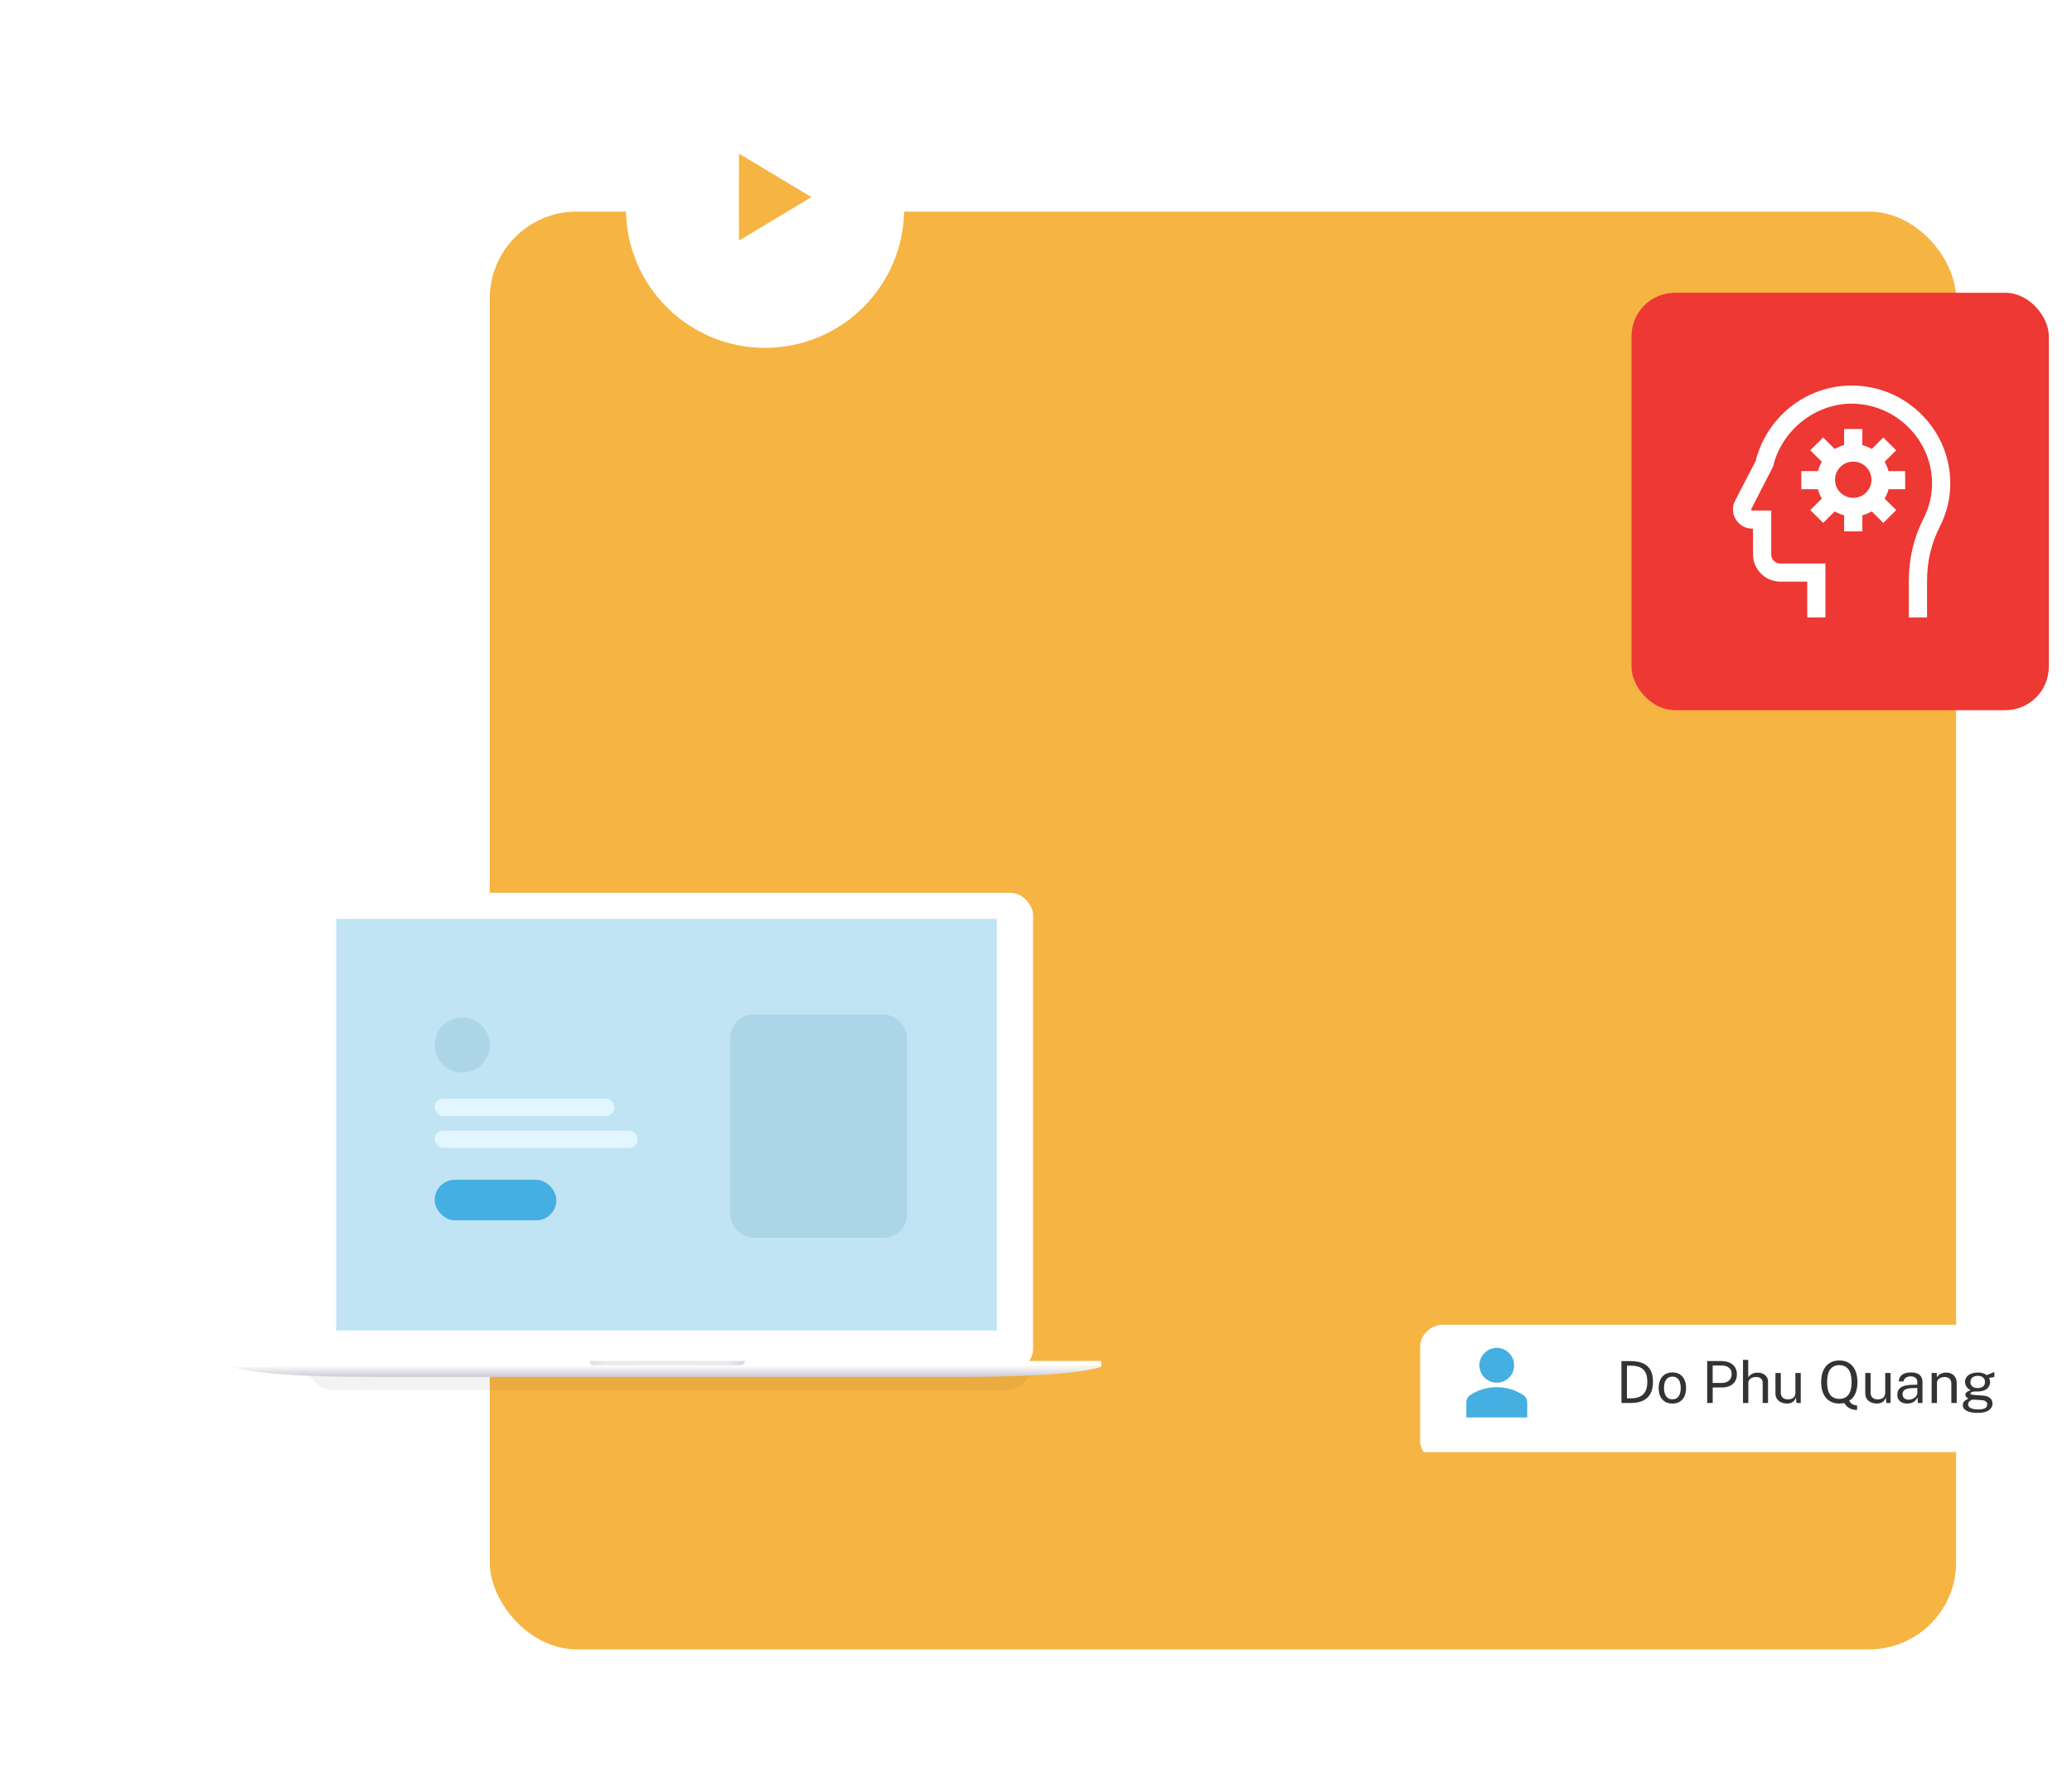 <svg width="715" height="609" viewBox="0 0 715 609" fill="none" xmlns="http://www.w3.org/2000/svg">
<mask id="mask0_0_1" style="mask-type:alpha" maskUnits="userSpaceOnUse" x="32" y="0" width="244" height="244">
<path d="M154 244C221.379 244 276 189.379 276 122C276 54.621 221.379 0 154 0C86.621 0 32 54.621 32 122C32 189.379 86.621 244 154 244Z" fill="white"/>
</mask>
<g mask="url(#mask0_0_1)">
<path fill-rule="evenodd" clip-rule="evenodd" d="M196.526 -5.557C196.526 -4.452 195.631 -3.557 194.526 -3.557C193.422 -3.557 192.526 -4.452 192.526 -5.557C192.526 -6.662 193.422 -7.557 194.526 -7.557C195.631 -7.557 196.526 -6.662 196.526 -5.557ZM194.526 12.443C195.631 12.443 196.526 11.548 196.526 10.443C196.526 9.338 195.631 8.443 194.526 8.443C193.422 8.443 192.526 9.338 192.526 10.443C192.526 11.548 193.422 12.443 194.526 12.443ZM210.526 12.443C211.631 12.443 212.526 11.548 212.526 10.443C212.526 9.338 211.631 8.443 210.526 8.443C209.422 8.443 208.526 9.338 208.526 10.443C208.526 11.548 209.422 12.443 210.526 12.443ZM228.526 10.443C228.526 11.548 227.631 12.443 226.526 12.443C225.422 12.443 224.526 11.548 224.526 10.443C224.526 9.338 225.422 8.443 226.526 8.443C227.631 8.443 228.526 9.338 228.526 10.443ZM242.526 12.443C243.631 12.443 244.526 11.548 244.526 10.443C244.526 9.338 243.631 8.443 242.526 8.443C241.422 8.443 240.526 9.338 240.526 10.443C240.526 11.548 241.422 12.443 242.526 12.443ZM260.526 10.443C260.526 11.548 259.631 12.443 258.526 12.443C257.422 12.443 256.526 11.548 256.526 10.443C256.526 9.338 257.422 8.443 258.526 8.443C259.631 8.443 260.526 9.338 260.526 10.443ZM274.526 12.443C275.631 12.443 276.526 11.548 276.526 10.443C276.526 9.338 275.631 8.443 274.526 8.443C273.422 8.443 272.526 9.338 272.526 10.443C272.526 11.548 273.422 12.443 274.526 12.443ZM210.526 -3.557C211.631 -3.557 212.526 -4.452 212.526 -5.557C212.526 -6.662 211.631 -7.557 210.526 -7.557C209.422 -7.557 208.526 -6.662 208.526 -5.557C208.526 -4.452 209.422 -3.557 210.526 -3.557ZM228.526 -5.557C228.526 -4.452 227.631 -3.557 226.526 -3.557C225.422 -3.557 224.526 -4.452 224.526 -5.557C224.526 -6.662 225.422 -7.557 226.526 -7.557C227.631 -7.557 228.526 -6.662 228.526 -5.557ZM242.526 -3.557C243.631 -3.557 244.526 -4.452 244.526 -5.557C244.526 -6.662 243.631 -7.557 242.526 -7.557C241.422 -7.557 240.526 -6.662 240.526 -5.557C240.526 -4.452 241.422 -3.557 242.526 -3.557ZM260.526 -5.557C260.526 -4.452 259.631 -3.557 258.526 -3.557C257.422 -3.557 256.526 -4.452 256.526 -5.557C256.526 -6.662 257.422 -7.557 258.526 -7.557C259.631 -7.557 260.526 -6.662 260.526 -5.557ZM274.526 -3.557C275.631 -3.557 276.526 -4.452 276.526 -5.557C276.526 -6.662 275.631 -7.557 274.526 -7.557C273.422 -7.557 272.526 -6.662 272.526 -5.557C272.526 -4.452 273.422 -3.557 274.526 -3.557ZM90.526 12.443C91.631 12.443 92.526 11.548 92.526 10.443C92.526 9.338 91.631 8.443 90.526 8.443C89.422 8.443 88.526 9.338 88.526 10.443C88.526 11.548 89.422 12.443 90.526 12.443ZM106.526 12.443C107.631 12.443 108.526 11.548 108.526 10.443C108.526 9.338 107.631 8.443 106.526 8.443C105.422 8.443 104.526 9.338 104.526 10.443C104.526 11.548 105.422 12.443 106.526 12.443ZM124.526 10.443C124.526 11.548 123.631 12.443 122.526 12.443C121.422 12.443 120.526 11.548 120.526 10.443C120.526 9.338 121.422 8.443 122.526 8.443C123.631 8.443 124.526 9.338 124.526 10.443ZM138.526 12.443C139.631 12.443 140.526 11.548 140.526 10.443C140.526 9.338 139.631 8.443 138.526 8.443C137.422 8.443 136.526 9.338 136.526 10.443C136.526 11.548 137.422 12.443 138.526 12.443ZM156.526 10.443C156.526 11.548 155.631 12.443 154.526 12.443C153.422 12.443 152.526 11.548 152.526 10.443C152.526 9.338 153.422 8.443 154.526 8.443C155.631 8.443 156.526 9.338 156.526 10.443ZM170.526 12.443C171.631 12.443 172.526 11.548 172.526 10.443C172.526 9.338 171.631 8.443 170.526 8.443C169.422 8.443 168.526 9.338 168.526 10.443C168.526 11.548 169.422 12.443 170.526 12.443ZM90.526 -3.557C91.631 -3.557 92.526 -4.452 92.526 -5.557C92.526 -6.662 91.631 -7.557 90.526 -7.557C89.422 -7.557 88.526 -6.662 88.526 -5.557C88.526 -4.452 89.422 -3.557 90.526 -3.557ZM100.526 26.443C100.526 27.548 99.631 28.443 98.526 28.443C97.422 28.443 96.526 27.548 96.526 26.443C96.526 25.338 97.422 24.443 98.526 24.443C99.631 24.443 100.526 25.338 100.526 26.443ZM98.526 44.443C99.631 44.443 100.526 43.548 100.526 42.443C100.526 41.339 99.631 40.443 98.526 40.443C97.422 40.443 96.526 41.339 96.526 42.443C96.526 43.548 97.422 44.443 98.526 44.443ZM114.526 44.443C115.631 44.443 116.526 43.548 116.526 42.443C116.526 41.339 115.631 40.443 114.526 40.443C113.422 40.443 112.526 41.339 112.526 42.443C112.526 43.548 113.422 44.443 114.526 44.443ZM132.526 42.443C132.526 43.548 131.631 44.443 130.526 44.443C129.422 44.443 128.526 43.548 128.526 42.443C128.526 41.339 129.422 40.443 130.526 40.443C131.631 40.443 132.526 41.339 132.526 42.443ZM146.526 44.443C147.631 44.443 148.526 43.548 148.526 42.443C148.526 41.339 147.631 40.443 146.526 40.443C145.422 40.443 144.526 41.339 144.526 42.443C144.526 43.548 145.422 44.443 146.526 44.443ZM164.526 42.443C164.526 43.548 163.631 44.443 162.526 44.443C161.422 44.443 160.526 43.548 160.526 42.443C160.526 41.339 161.422 40.443 162.526 40.443C163.631 40.443 164.526 41.339 164.526 42.443ZM178.526 44.443C179.631 44.443 180.526 43.548 180.526 42.443C180.526 41.339 179.631 40.443 178.526 40.443C177.422 40.443 176.526 41.339 176.526 42.443C176.526 43.548 177.422 44.443 178.526 44.443ZM114.526 28.443C115.631 28.443 116.526 27.548 116.526 26.443C116.526 25.338 115.631 24.443 114.526 24.443C113.422 24.443 112.526 25.338 112.526 26.443C112.526 27.548 113.422 28.443 114.526 28.443ZM132.526 26.443C132.526 27.548 131.631 28.443 130.526 28.443C129.422 28.443 128.526 27.548 128.526 26.443C128.526 25.338 129.422 24.443 130.526 24.443C131.631 24.443 132.526 25.338 132.526 26.443ZM146.526 28.443C147.631 28.443 148.526 27.548 148.526 26.443C148.526 25.338 147.631 24.443 146.526 24.443C145.422 24.443 144.526 25.338 144.526 26.443C144.526 27.548 145.422 28.443 146.526 28.443ZM164.526 26.443C164.526 27.548 163.631 28.443 162.526 28.443C161.422 28.443 160.526 27.548 160.526 26.443C160.526 25.338 161.422 24.443 162.526 24.443C163.631 24.443 164.526 25.338 164.526 26.443ZM178.526 28.443C179.631 28.443 180.526 27.548 180.526 26.443C180.526 25.338 179.631 24.443 178.526 24.443C177.422 24.443 176.526 25.338 176.526 26.443C176.526 27.548 177.422 28.443 178.526 28.443ZM106.526 -3.557C107.631 -3.557 108.526 -4.452 108.526 -5.557C108.526 -6.662 107.631 -7.557 106.526 -7.557C105.422 -7.557 104.526 -6.662 104.526 -5.557C104.526 -4.452 105.422 -3.557 106.526 -3.557ZM196.526 26.443C196.526 27.548 195.631 28.443 194.526 28.443C193.422 28.443 192.526 27.548 192.526 26.443C192.526 25.338 193.422 24.443 194.526 24.443C195.631 24.443 196.526 25.338 196.526 26.443ZM194.526 44.443C195.631 44.443 196.526 43.548 196.526 42.443C196.526 41.339 195.631 40.443 194.526 40.443C193.422 40.443 192.526 41.339 192.526 42.443C192.526 43.548 193.422 44.443 194.526 44.443ZM210.526 44.443C211.631 44.443 212.526 43.548 212.526 42.443C212.526 41.339 211.631 40.443 210.526 40.443C209.422 40.443 208.526 41.339 208.526 42.443C208.526 43.548 209.422 44.443 210.526 44.443ZM228.526 42.443C228.526 43.548 227.631 44.443 226.526 44.443C225.422 44.443 224.526 43.548 224.526 42.443C224.526 41.339 225.422 40.443 226.526 40.443C227.631 40.443 228.526 41.339 228.526 42.443ZM242.526 44.443C243.631 44.443 244.526 43.548 244.526 42.443C244.526 41.339 243.631 40.443 242.526 40.443C241.422 40.443 240.526 41.339 240.526 42.443C240.526 43.548 241.422 44.443 242.526 44.443ZM260.526 42.443C260.526 43.548 259.631 44.443 258.526 44.443C257.422 44.443 256.526 43.548 256.526 42.443C256.526 41.339 257.422 40.443 258.526 40.443C259.631 40.443 260.526 41.339 260.526 42.443ZM274.526 44.443C275.631 44.443 276.526 43.548 276.526 42.443C276.526 41.339 275.631 40.443 274.526 40.443C273.422 40.443 272.526 41.339 272.526 42.443C272.526 43.548 273.422 44.443 274.526 44.443ZM210.526 28.443C211.631 28.443 212.526 27.548 212.526 26.443C212.526 25.338 211.631 24.443 210.526 24.443C209.422 24.443 208.526 25.338 208.526 26.443C208.526 27.548 209.422 28.443 210.526 28.443ZM228.526 26.443C228.526 27.548 227.631 28.443 226.526 28.443C225.422 28.443 224.526 27.548 224.526 26.443C224.526 25.338 225.422 24.443 226.526 24.443C227.631 24.443 228.526 25.338 228.526 26.443ZM242.526 28.443C243.631 28.443 244.526 27.548 244.526 26.443C244.526 25.338 243.631 24.443 242.526 24.443C241.422 24.443 240.526 25.338 240.526 26.443C240.526 27.548 241.422 28.443 242.526 28.443ZM260.526 26.443C260.526 27.548 259.631 28.443 258.526 28.443C257.422 28.443 256.526 27.548 256.526 26.443C256.526 25.338 257.422 24.443 258.526 24.443C259.631 24.443 260.526 25.338 260.526 26.443ZM274.526 28.443C275.631 28.443 276.526 27.548 276.526 26.443C276.526 25.338 275.631 24.443 274.526 24.443C273.422 24.443 272.526 25.338 272.526 26.443C272.526 27.548 273.422 28.443 274.526 28.443ZM122.526 -3.557C123.631 -3.557 124.526 -4.452 124.526 -5.557C124.526 -6.662 123.631 -7.557 122.526 -7.557C121.422 -7.557 120.526 -6.662 120.526 -5.557C120.526 -4.452 121.422 -3.557 122.526 -3.557ZM140.526 -5.557C140.526 -4.452 139.631 -3.557 138.526 -3.557C137.422 -3.557 136.526 -4.452 136.526 -5.557C136.526 -6.662 137.422 -7.557 138.526 -7.557C139.631 -7.557 140.526 -6.662 140.526 -5.557ZM154.526 -3.557C155.631 -3.557 156.526 -4.452 156.526 -5.557C156.526 -6.662 155.631 -7.557 154.526 -7.557C153.422 -7.557 152.526 -6.662 152.526 -5.557C152.526 -4.452 153.422 -3.557 154.526 -3.557ZM172.526 -5.557C172.526 -4.452 171.631 -3.557 170.526 -3.557C169.422 -3.557 168.526 -4.452 168.526 -5.557C168.526 -6.662 169.422 -7.557 170.526 -7.557C171.631 -7.557 172.526 -6.662 172.526 -5.557Z" fill="white"/>
<path fill-rule="evenodd" clip-rule="evenodd" d="M196.526 58.443C196.526 59.548 195.631 60.443 194.526 60.443C193.422 60.443 192.526 59.548 192.526 58.443C192.526 57.339 193.422 56.443 194.526 56.443C195.631 56.443 196.526 57.339 196.526 58.443ZM194.526 76.443C195.631 76.443 196.526 75.548 196.526 74.443C196.526 73.338 195.631 72.443 194.526 72.443C193.422 72.443 192.526 73.338 192.526 74.443C192.526 75.548 193.422 76.443 194.526 76.443ZM210.526 76.443C211.631 76.443 212.526 75.548 212.526 74.443C212.526 73.338 211.631 72.443 210.526 72.443C209.422 72.443 208.526 73.338 208.526 74.443C208.526 75.548 209.422 76.443 210.526 76.443ZM228.526 74.443C228.526 75.548 227.631 76.443 226.526 76.443C225.422 76.443 224.526 75.548 224.526 74.443C224.526 73.338 225.422 72.443 226.526 72.443C227.631 72.443 228.526 73.338 228.526 74.443ZM242.526 76.443C243.631 76.443 244.526 75.548 244.526 74.443C244.526 73.338 243.631 72.443 242.526 72.443C241.422 72.443 240.526 73.338 240.526 74.443C240.526 75.548 241.422 76.443 242.526 76.443ZM260.526 74.443C260.526 75.548 259.631 76.443 258.526 76.443C257.422 76.443 256.526 75.548 256.526 74.443C256.526 73.338 257.422 72.443 258.526 72.443C259.631 72.443 260.526 73.338 260.526 74.443ZM274.526 76.443C275.631 76.443 276.526 75.548 276.526 74.443C276.526 73.338 275.631 72.443 274.526 72.443C273.422 72.443 272.526 73.338 272.526 74.443C272.526 75.548 273.422 76.443 274.526 76.443ZM210.526 60.443C211.631 60.443 212.526 59.548 212.526 58.443C212.526 57.339 211.631 56.443 210.526 56.443C209.422 56.443 208.526 57.339 208.526 58.443C208.526 59.548 209.422 60.443 210.526 60.443ZM228.526 58.443C228.526 59.548 227.631 60.443 226.526 60.443C225.422 60.443 224.526 59.548 224.526 58.443C224.526 57.339 225.422 56.443 226.526 56.443C227.631 56.443 228.526 57.339 228.526 58.443ZM242.526 60.443C243.631 60.443 244.526 59.548 244.526 58.443C244.526 57.339 243.631 56.443 242.526 56.443C241.422 56.443 240.526 57.339 240.526 58.443C240.526 59.548 241.422 60.443 242.526 60.443ZM260.526 58.443C260.526 59.548 259.631 60.443 258.526 60.443C257.422 60.443 256.526 59.548 256.526 58.443C256.526 57.339 257.422 56.443 258.526 56.443C259.631 56.443 260.526 57.339 260.526 58.443ZM274.526 60.443C275.631 60.443 276.526 59.548 276.526 58.443C276.526 57.339 275.631 56.443 274.526 56.443C273.422 56.443 272.526 57.339 272.526 58.443C272.526 59.548 273.422 60.443 274.526 60.443ZM90.526 76.443C91.631 76.443 92.526 75.548 92.526 74.443C92.526 73.338 91.631 72.443 90.526 72.443C89.422 72.443 88.526 73.338 88.526 74.443C88.526 75.548 89.422 76.443 90.526 76.443ZM106.526 76.443C107.631 76.443 108.526 75.548 108.526 74.443C108.526 73.338 107.631 72.443 106.526 72.443C105.422 72.443 104.526 73.338 104.526 74.443C104.526 75.548 105.422 76.443 106.526 76.443ZM124.526 74.443C124.526 75.548 123.631 76.443 122.526 76.443C121.422 76.443 120.526 75.548 120.526 74.443C120.526 73.338 121.422 72.443 122.526 72.443C123.631 72.443 124.526 73.338 124.526 74.443ZM138.526 76.443C139.631 76.443 140.526 75.548 140.526 74.443C140.526 73.338 139.631 72.443 138.526 72.443C137.422 72.443 136.526 73.338 136.526 74.443C136.526 75.548 137.422 76.443 138.526 76.443ZM156.526 74.443C156.526 75.548 155.631 76.443 154.526 76.443C153.422 76.443 152.526 75.548 152.526 74.443C152.526 73.338 153.422 72.443 154.526 72.443C155.631 72.443 156.526 73.338 156.526 74.443ZM170.526 76.443C171.631 76.443 172.526 75.548 172.526 74.443C172.526 73.338 171.631 72.443 170.526 72.443C169.422 72.443 168.526 73.338 168.526 74.443C168.526 75.548 169.422 76.443 170.526 76.443ZM90.526 60.443C91.631 60.443 92.526 59.548 92.526 58.443C92.526 57.339 91.631 56.443 90.526 56.443C89.422 56.443 88.526 57.339 88.526 58.443C88.526 59.548 89.422 60.443 90.526 60.443ZM100.526 90.443C100.526 91.548 99.631 92.443 98.526 92.443C97.422 92.443 96.526 91.548 96.526 90.443C96.526 89.338 97.422 88.443 98.526 88.443C99.631 88.443 100.526 89.338 100.526 90.443ZM98.526 108.443C99.631 108.443 100.526 107.548 100.526 106.443C100.526 105.338 99.631 104.443 98.526 104.443C97.422 104.443 96.526 105.338 96.526 106.443C96.526 107.548 97.422 108.443 98.526 108.443ZM114.526 108.443C115.631 108.443 116.526 107.548 116.526 106.443C116.526 105.338 115.631 104.443 114.526 104.443C113.422 104.443 112.526 105.338 112.526 106.443C112.526 107.548 113.422 108.443 114.526 108.443ZM132.526 106.443C132.526 107.548 131.631 108.443 130.526 108.443C129.422 108.443 128.526 107.548 128.526 106.443C128.526 105.338 129.422 104.443 130.526 104.443C131.631 104.443 132.526 105.338 132.526 106.443ZM146.526 108.443C147.631 108.443 148.526 107.548 148.526 106.443C148.526 105.338 147.631 104.443 146.526 104.443C145.422 104.443 144.526 105.338 144.526 106.443C144.526 107.548 145.422 108.443 146.526 108.443ZM164.526 106.443C164.526 107.548 163.631 108.443 162.526 108.443C161.422 108.443 160.526 107.548 160.526 106.443C160.526 105.338 161.422 104.443 162.526 104.443C163.631 104.443 164.526 105.338 164.526 106.443ZM178.526 108.443C179.631 108.443 180.526 107.548 180.526 106.443C180.526 105.338 179.631 104.443 178.526 104.443C177.422 104.443 176.526 105.338 176.526 106.443C176.526 107.548 177.422 108.443 178.526 108.443ZM114.526 92.443C115.631 92.443 116.526 91.548 116.526 90.443C116.526 89.338 115.631 88.443 114.526 88.443C113.422 88.443 112.526 89.338 112.526 90.443C112.526 91.548 113.422 92.443 114.526 92.443ZM132.526 90.443C132.526 91.548 131.631 92.443 130.526 92.443C129.422 92.443 128.526 91.548 128.526 90.443C128.526 89.338 129.422 88.443 130.526 88.443C131.631 88.443 132.526 89.338 132.526 90.443ZM146.526 92.443C147.631 92.443 148.526 91.548 148.526 90.443C148.526 89.338 147.631 88.443 146.526 88.443C145.422 88.443 144.526 89.338 144.526 90.443C144.526 91.548 145.422 92.443 146.526 92.443ZM164.526 90.443C164.526 91.548 163.631 92.443 162.526 92.443C161.422 92.443 160.526 91.548 160.526 90.443C160.526 89.338 161.422 88.443 162.526 88.443C163.631 88.443 164.526 89.338 164.526 90.443ZM178.526 92.443C179.631 92.443 180.526 91.548 180.526 90.443C180.526 89.338 179.631 88.443 178.526 88.443C177.422 88.443 176.526 89.338 176.526 90.443C176.526 91.548 177.422 92.443 178.526 92.443ZM106.526 60.443C107.631 60.443 108.526 59.548 108.526 58.443C108.526 57.339 107.631 56.443 106.526 56.443C105.422 56.443 104.526 57.339 104.526 58.443C104.526 59.548 105.422 60.443 106.526 60.443ZM196.526 90.443C196.526 91.548 195.631 92.443 194.526 92.443C193.422 92.443 192.526 91.548 192.526 90.443C192.526 89.338 193.422 88.443 194.526 88.443C195.631 88.443 196.526 89.338 196.526 90.443ZM194.526 108.443C195.631 108.443 196.526 107.548 196.526 106.443C196.526 105.338 195.631 104.443 194.526 104.443C193.422 104.443 192.526 105.338 192.526 106.443C192.526 107.548 193.422 108.443 194.526 108.443ZM210.526 108.443C211.631 108.443 212.526 107.548 212.526 106.443C212.526 105.338 211.631 104.443 210.526 104.443C209.422 104.443 208.526 105.338 208.526 106.443C208.526 107.548 209.422 108.443 210.526 108.443ZM228.526 106.443C228.526 107.548 227.631 108.443 226.526 108.443C225.422 108.443 224.526 107.548 224.526 106.443C224.526 105.338 225.422 104.443 226.526 104.443C227.631 104.443 228.526 105.338 228.526 106.443ZM242.526 108.443C243.631 108.443 244.526 107.548 244.526 106.443C244.526 105.338 243.631 104.443 242.526 104.443C241.422 104.443 240.526 105.338 240.526 106.443C240.526 107.548 241.422 108.443 242.526 108.443ZM260.526 106.443C260.526 107.548 259.631 108.443 258.526 108.443C257.422 108.443 256.526 107.548 256.526 106.443C256.526 105.338 257.422 104.443 258.526 104.443C259.631 104.443 260.526 105.338 260.526 106.443ZM274.526 108.443C275.631 108.443 276.526 107.548 276.526 106.443C276.526 105.338 275.631 104.443 274.526 104.443C273.422 104.443 272.526 105.338 272.526 106.443C272.526 107.548 273.422 108.443 274.526 108.443ZM210.526 92.443C211.631 92.443 212.526 91.548 212.526 90.443C212.526 89.338 211.631 88.443 210.526 88.443C209.422 88.443 208.526 89.338 208.526 90.443C208.526 91.548 209.422 92.443 210.526 92.443ZM228.526 90.443C228.526 91.548 227.631 92.443 226.526 92.443C225.422 92.443 224.526 91.548 224.526 90.443C224.526 89.338 225.422 88.443 226.526 88.443C227.631 88.443 228.526 89.338 228.526 90.443ZM242.526 92.443C243.631 92.443 244.526 91.548 244.526 90.443C244.526 89.338 243.631 88.443 242.526 88.443C241.422 88.443 240.526 89.338 240.526 90.443C240.526 91.548 241.422 92.443 242.526 92.443ZM260.526 90.443C260.526 91.548 259.631 92.443 258.526 92.443C257.422 92.443 256.526 91.548 256.526 90.443C256.526 89.338 257.422 88.443 258.526 88.443C259.631 88.443 260.526 89.338 260.526 90.443ZM274.526 92.443C275.631 92.443 276.526 91.548 276.526 90.443C276.526 89.338 275.631 88.443 274.526 88.443C273.422 88.443 272.526 89.338 272.526 90.443C272.526 91.548 273.422 92.443 274.526 92.443ZM122.526 60.443C123.631 60.443 124.526 59.548 124.526 58.443C124.526 57.339 123.631 56.443 122.526 56.443C121.422 56.443 120.526 57.339 120.526 58.443C120.526 59.548 121.422 60.443 122.526 60.443ZM140.526 58.443C140.526 59.548 139.631 60.443 138.526 60.443C137.422 60.443 136.526 59.548 136.526 58.443C136.526 57.339 137.422 56.443 138.526 56.443C139.631 56.443 140.526 57.339 140.526 58.443ZM154.526 60.443C155.631 60.443 156.526 59.548 156.526 58.443C156.526 57.339 155.631 56.443 154.526 56.443C153.422 56.443 152.526 57.339 152.526 58.443C152.526 59.548 153.422 60.443 154.526 60.443ZM172.526 58.443C172.526 59.548 171.631 60.443 170.526 60.443C169.422 60.443 168.526 59.548 168.526 58.443C168.526 57.339 169.422 56.443 170.526 56.443C171.631 56.443 172.526 57.339 172.526 58.443Z" fill="white"/>
</g>
<path fill-rule="evenodd" clip-rule="evenodd" d="M576 547C576 548.105 575.105 549 574 549C572.895 549 572 548.105 572 547C572 545.895 572.895 545 574 545C575.105 545 576 545.895 576 547ZM574 565C575.105 565 576 564.105 576 563C576 561.895 575.105 561 574 561C572.895 561 572 561.895 572 563C572 564.105 572.895 565 574 565ZM590 565C591.105 565 592 564.105 592 563C592 561.895 591.105 561 590 561C588.895 561 588 561.895 588 563C588 564.105 588.895 565 590 565ZM608 563C608 564.105 607.105 565 606 565C604.895 565 604 564.105 604 563C604 561.895 604.895 561 606 561C607.105 561 608 561.895 608 563ZM622 565C623.105 565 624 564.105 624 563C624 561.895 623.105 561 622 561C620.895 561 620 561.895 620 563C620 564.105 620.895 565 622 565ZM640 563C640 564.105 639.105 565 638 565C636.895 565 636 564.105 636 563C636 561.895 636.895 561 638 561C639.105 561 640 561.895 640 563ZM654 565C655.105 565 656 564.105 656 563C656 561.895 655.105 561 654 561C652.895 561 652 561.895 652 563C652 564.105 652.895 565 654 565ZM590 549C591.105 549 592 548.105 592 547C592 545.895 591.105 545 590 545C588.895 545 588 545.895 588 547C588 548.105 588.895 549 590 549ZM608 547C608 548.105 607.105 549 606 549C604.895 549 604 548.105 604 547C604 545.895 604.895 545 606 545C607.105 545 608 545.895 608 547ZM622 549C623.105 549 624 548.105 624 547C624 545.895 623.105 545 622 545C620.895 545 620 545.895 620 547C620 548.105 620.895 549 622 549ZM640 547C640 548.105 639.105 549 638 549C636.895 549 636 548.105 636 547C636 545.895 636.895 545 638 545C639.105 545 640 545.895 640 547ZM654 549C655.105 549 656 548.105 656 547C656 545.895 655.105 545 654 545C652.895 545 652 545.895 652 547C652 548.105 652.895 549 654 549ZM470 565C471.105 565 472 564.105 472 563C472 561.895 471.105 561 470 561C468.895 561 468 561.895 468 563C468 564.105 468.895 565 470 565ZM486 565C487.105 565 488 564.105 488 563C488 561.895 487.105 561 486 561C484.895 561 484 561.895 484 563C484 564.105 484.895 565 486 565ZM504 563C504 564.105 503.105 565 502 565C500.895 565 500 564.105 500 563C500 561.895 500.895 561 502 561C503.105 561 504 561.895 504 563ZM518 565C519.105 565 520 564.105 520 563C520 561.895 519.105 561 518 561C516.895 561 516 561.895 516 563C516 564.105 516.895 565 518 565ZM536 563C536 564.105 535.105 565 534 565C532.895 565 532 564.105 532 563C532 561.895 532.895 561 534 561C535.105 561 536 561.895 536 563ZM550 565C551.105 565 552 564.105 552 563C552 561.895 551.105 561 550 561C548.895 561 548 561.895 548 563C548 564.105 548.895 565 550 565ZM470 549C471.105 549 472 548.105 472 547C472 545.895 471.105 545 470 545C468.895 545 468 545.895 468 547C468 548.105 468.895 549 470 549ZM480 579C480 580.105 479.105 581 478 581C476.895 581 476 580.105 476 579C476 577.895 476.895 577 478 577C479.105 577 480 577.895 480 579ZM478 597C479.105 597 480 596.105 480 595C480 593.895 479.105 593 478 593C476.895 593 476 593.895 476 595C476 596.105 476.895 597 478 597ZM494 597C495.105 597 496 596.105 496 595C496 593.895 495.105 593 494 593C492.895 593 492 593.895 492 595C492 596.105 492.895 597 494 597ZM512 595C512 596.105 511.105 597 510 597C508.895 597 508 596.105 508 595C508 593.895 508.895 593 510 593C511.105 593 512 593.895 512 595ZM526 597C527.105 597 528 596.105 528 595C528 593.895 527.105 593 526 593C524.895 593 524 593.895 524 595C524 596.105 524.895 597 526 597ZM544 595C544 596.105 543.105 597 542 597C540.895 597 540 596.105 540 595C540 593.895 540.895 593 542 593C543.105 593 544 593.895 544 595ZM558 597C559.105 597 560 596.105 560 595C560 593.895 559.105 593 558 593C556.895 593 556 593.895 556 595C556 596.105 556.895 597 558 597ZM494 581C495.105 581 496 580.105 496 579C496 577.895 495.105 577 494 577C492.895 577 492 577.895 492 579C492 580.105 492.895 581 494 581ZM512 579C512 580.105 511.105 581 510 581C508.895 581 508 580.105 508 579C508 577.895 508.895 577 510 577C511.105 577 512 577.895 512 579ZM526 581C527.105 581 528 580.105 528 579C528 577.895 527.105 577 526 577C524.895 577 524 577.895 524 579C524 580.105 524.895 581 526 581ZM544 579C544 580.105 543.105 581 542 581C540.895 581 540 580.105 540 579C540 577.895 540.895 577 542 577C543.105 577 544 577.895 544 579ZM558 581C559.105 581 560 580.105 560 579C560 577.895 559.105 577 558 577C556.895 577 556 577.895 556 579C556 580.105 556.895 581 558 581ZM486 549C487.105 549 488 548.105 488 547C488 545.895 487.105 545 486 545C484.895 545 484 545.895 484 547C484 548.105 484.895 549 486 549ZM576 579C576 580.105 575.105 581 574 581C572.895 581 572 580.105 572 579C572 577.895 572.895 577 574 577C575.105 577 576 577.895 576 579ZM574 597C575.105 597 576 596.105 576 595C576 593.895 575.105 593 574 593C572.895 593 572 593.895 572 595C572 596.105 572.895 597 574 597ZM590 597C591.105 597 592 596.105 592 595C592 593.895 591.105 593 590 593C588.895 593 588 593.895 588 595C588 596.105 588.895 597 590 597ZM608 595C608 596.105 607.105 597 606 597C604.895 597 604 596.105 604 595C604 593.895 604.895 593 606 593C607.105 593 608 593.895 608 595ZM622 597C623.105 597 624 596.105 624 595C624 593.895 623.105 593 622 593C620.895 593 620 593.895 620 595C620 596.105 620.895 597 622 597ZM640 595C640 596.105 639.105 597 638 597C636.895 597 636 596.105 636 595C636 593.895 636.895 593 638 593C639.105 593 640 593.895 640 595ZM654 597C655.105 597 656 596.105 656 595C656 593.895 655.105 593 654 593C652.895 593 652 593.895 652 595C652 596.105 652.895 597 654 597ZM590 581C591.105 581 592 580.105 592 579C592 577.895 591.105 577 590 577C588.895 577 588 577.895 588 579C588 580.105 588.895 581 590 581ZM608 579C608 580.105 607.105 581 606 581C604.895 581 604 580.105 604 579C604 577.895 604.895 577 606 577C607.105 577 608 577.895 608 579ZM622 581C623.105 581 624 580.105 624 579C624 577.895 623.105 577 622 577C620.895 577 620 577.895 620 579C620 580.105 620.895 581 622 581ZM640 579C640 580.105 639.105 581 638 581C636.895 581 636 580.105 636 579C636 577.895 636.895 577 638 577C639.105 577 640 577.895 640 579ZM654 581C655.105 581 656 580.105 656 579C656 577.895 655.105 577 654 577C652.895 577 652 577.895 652 579C652 580.105 652.895 581 654 581ZM502 549C503.105 549 504 548.105 504 547C504 545.895 503.105 545 502 545C500.895 545 500 545.895 500 547C500 548.105 500.895 549 502 549ZM520 547C520 548.105 519.105 549 518 549C516.895 549 516 548.105 516 547C516 545.895 516.895 545 518 545C519.105 545 520 545.895 520 547ZM534 549C535.105 549 536 548.105 536 547C536 545.895 535.105 545 534 545C532.895 545 532 545.895 532 547C532 548.105 532.895 549 534 549ZM552 547C552 548.105 551.105 549 550 549C548.895 549 548 548.105 548 547C548 545.895 548.895 545 550 545C551.105 545 552 545.895 552 547Z" fill="white"/>
<g filter="url(#filter0_d_0_1)">
<rect x="169" y="53" width="506" height="496" rx="30" fill="#F6B443"/>
</g>
<g filter="url(#filter1_d_0_1)">
<path d="M264 116C290.51 116 312 94.51 312 68C312 41.49 290.51 20 264 20C237.49 20 216 41.49 216 68C216 94.51 237.49 116 264 116Z" fill="white"/>
</g>
<path d="M280 68L255 83V53L280 68Z" fill="#F6B443"/>
<rect x="563" y="101" width="144" height="144" rx="15" fill="#ED3833"/>
<path fill-rule="evenodd" clip-rule="evenodd" d="M669.336 181.79C671.764 177.024 672.997 171.997 673 166.847C673.005 157.854 669.488 149.384 663.095 142.997C656.711 136.618 648.215 133.068 639.172 133.001C631.414 132.944 623.794 135.604 617.707 140.495C611.844 145.205 607.648 151.759 605.859 158.988L598.747 172.714C597.674 174.786 597.762 177.21 598.982 179.199C600.203 181.188 602.331 182.375 604.675 182.375H604.92V191.281C604.92 196.451 609.152 200.656 614.354 200.656H623.63V213H629.919V194.406H614.354C612.62 194.406 611.209 193.004 611.209 191.281V176.125H604.675C604.617 176.125 604.462 176.125 604.351 175.944C604.241 175.764 604.311 175.627 604.338 175.576L604.338 175.576L611.838 160.969C614.777 148.456 626.293 139.25 639.039 139.25C654.258 139.364 666.719 151.743 666.711 166.844C666.709 171.004 665.704 175.083 663.725 178.967C660.433 185.429 658.692 192.776 658.692 200.214V213H664.981V200.214C664.981 193.752 666.487 187.381 669.336 181.79ZM650.342 159.312L654.335 155.344L649.888 150.924L645.895 154.892C644.895 154.304 643.807 153.848 642.655 153.552V148H636.366V153.552C635.214 153.848 634.126 154.304 633.126 154.892L629.133 150.924L624.686 155.344L628.679 159.312C628.087 160.306 627.628 161.386 627.33 162.531H621.587V168.781H627.33C627.628 169.926 628.088 171.007 628.679 172.001L624.686 175.969L629.133 180.388L633.126 176.42C634.126 177.008 635.214 177.465 636.366 177.761V183.312H642.655V177.761C643.807 177.465 644.895 177.008 645.895 176.42L649.888 180.388L654.335 175.969L650.342 172.001C650.934 171.007 651.393 169.926 651.691 168.781H657.434V162.531H651.691C651.393 161.386 650.934 160.306 650.342 159.312ZM639.51 171.75C636.037 171.75 633.221 168.952 633.221 165.5C633.221 162.048 636.037 159.25 639.51 159.25C642.984 159.25 645.8 162.048 645.8 165.5C645.8 168.952 642.984 171.75 639.51 171.75Z" fill="white"/>
<g filter="url(#filter2_d_0_1)">
<g opacity="0.05" filter="url(#filter3_f_0_1)">
<rect x="85.9" y="421.85" width="250.2" height="17.706" rx="8.853" fill="black"/>
</g>
<g opacity="0.5" filter="url(#filter4_f_0_1)">
<rect x="92.5" y="421.948" width="239" height="12.5" rx="6.25" fill="black"/>
</g>
<g filter="url(#filter5_di_0_1)">
<rect x="84" y="266" width="252.5" height="165" rx="7.8" fill="white"/>
</g>
<rect x="60" y="429.5" width="300" height="2" fill="white"/>
<path d="M183.5 429.5H237V429.5C237 430.328 236.328 431 235.5 431H185C184.172 431 183.5 430.328 183.5 429.5V429.5Z" fill="url(#paint0_linear_0_1)" fill-opacity="0.5"/>
<path fill-rule="evenodd" clip-rule="evenodd" d="M108 435C67.212 435 60 431.5 60 431.5L210.5 431L360 431.5C360 431.5 352.807 435 312 435H210.5H108Z" fill="url(#paint1_linear_0_1)"/>
<rect x="96" y="277" width="228" height="142" fill="#C1E4F4"/>
<mask id="mask1_0_1" style="mask-type:alpha" maskUnits="userSpaceOnUse" x="96" y="277" width="228" height="142">
<rect x="96" y="277" width="228" height="142" fill="white"/>
</mask>
<g mask="url(#mask1_0_1)">
<path d="M139.5 330C144.747 330 149 325.747 149 320.5C149 315.253 144.747 311 139.5 311C134.253 311 130 315.253 130 320.5C130 325.747 134.253 330 139.5 330Z" fill="#ADD5E8"/>
<rect x="130" y="339" width="62" height="6" rx="3" fill="#E2F6FF"/>
<rect x="130" y="350" width="70" height="6" rx="3" fill="#E2F6FF"/>
<rect x="130" y="367" width="42" height="14" rx="7" fill="#44AFE0"/>
<rect x="232" y="310" width="61" height="77" rx="8" fill="#ADD5E8"/>
</g>
</g>
<g clip-path="url(#clip0_0_1)">
<g filter="url(#filter6_d_0_1)">
<rect x="490" y="453" width="217" height="48" rx="8" fill="white"/>
</g>
<path fill-rule="evenodd" clip-rule="evenodd" d="M520.743 475.243C523.086 472.9 523.086 469.101 520.743 466.757C518.4 464.414 514.601 464.414 512.257 466.757C509.914 469.101 509.914 472.9 512.257 475.243C514.601 477.586 518.4 477.586 520.743 475.243ZM507.296 481.324C512.766 477.628 520.234 477.628 525.704 481.324C526.515 481.872 527 482.798 527 483.801V489H506V483.801C506 482.798 506.485 481.872 507.296 481.324Z" fill="#44AFE0"/>
<path d="M559.523 469.54C559.57 469.54 559.71 469.543 559.943 469.55C560.183 469.55 560.473 469.55 560.813 469.55C561.153 469.543 561.507 469.543 561.873 469.55C562.24 469.55 562.577 469.553 562.883 469.56C564.657 469.587 566.093 469.877 567.193 470.43C568.3 470.977 569.11 471.773 569.623 472.82C570.143 473.867 570.403 475.153 570.403 476.68C570.403 478.28 570.123 479.623 569.563 480.71C569.01 481.797 568.163 482.617 567.023 483.17C565.89 483.723 564.447 484 562.693 484H559.523V469.54ZM561.423 471.13V482.41H562.693C563.887 482.41 564.913 482.227 565.773 481.86C566.633 481.487 567.293 480.883 567.753 480.05C568.22 479.217 568.453 478.103 568.453 476.71C568.453 475.317 568.227 474.213 567.773 473.4C567.327 472.587 566.68 472.007 565.833 471.66C564.987 471.307 563.967 471.13 562.773 471.13H561.423ZM577.12 484.2C576.167 484.2 575.334 483.997 574.62 483.59C573.907 483.177 573.354 482.573 572.96 481.78C572.567 480.987 572.37 480.017 572.37 478.87C572.37 477.79 572.554 476.843 572.92 476.03C573.287 475.217 573.824 474.587 574.53 474.14C575.244 473.687 576.107 473.46 577.12 473.46C578.074 473.46 578.9 473.67 579.6 474.09C580.307 474.503 580.854 475.113 581.24 475.92C581.627 476.727 581.82 477.71 581.82 478.87C581.82 479.923 581.64 480.85 581.28 481.65C580.927 482.45 580.4 483.077 579.7 483.53C579.007 483.977 578.147 484.2 577.12 484.2ZM577.12 482.74C577.74 482.74 578.264 482.583 578.69 482.27C579.117 481.957 579.44 481.507 579.66 480.92C579.88 480.333 579.99 479.637 579.99 478.83C579.99 478.09 579.894 477.427 579.7 476.84C579.507 476.247 579.197 475.777 578.77 475.43C578.35 475.083 577.8 474.91 577.12 474.91C576.494 474.91 575.964 475.067 575.53 475.38C575.097 475.687 574.767 476.133 574.54 476.72C574.32 477.307 574.21 478.01 574.21 478.83C574.21 479.557 574.31 480.217 574.51 480.81C574.71 481.403 575.024 481.873 575.45 482.22C575.877 482.567 576.434 482.74 577.12 482.74ZM589.113 484V469.54H594.003C595.036 469.54 595.956 469.713 596.763 470.06C597.57 470.407 598.203 470.92 598.663 471.6C599.13 472.28 599.363 473.117 599.363 474.11C599.363 475.07 599.146 475.89 598.713 476.57C598.286 477.25 597.69 477.767 596.923 478.12C596.156 478.473 595.266 478.65 594.253 478.65H591.013V484H589.113ZM591.003 477.09H594.213C595.206 477.09 596.013 476.813 596.633 476.26C597.253 475.707 597.563 474.953 597.563 474C597.563 473.04 597.243 472.313 596.603 471.82C595.963 471.327 595.136 471.08 594.123 471.08H591.003V477.09ZM601.468 484V469.14H603.268V475.18C603.441 474.893 603.674 474.627 603.968 474.38C604.261 474.127 604.618 473.923 605.038 473.77C605.458 473.61 605.944 473.53 606.498 473.53C607.171 473.53 607.781 473.657 608.328 473.91C608.874 474.157 609.308 474.51 609.628 474.97C609.948 475.43 610.108 475.977 610.108 476.61V484H608.258V476.98C608.258 476.36 608.044 475.883 607.618 475.55C607.198 475.21 606.648 475.04 605.968 475.04C605.508 475.04 605.074 475.117 604.668 475.27C604.261 475.417 603.931 475.643 603.678 475.95C603.431 476.25 603.308 476.633 603.308 477.1V484H601.468ZM616.635 484.2C616.095 484.193 615.585 484.117 615.105 483.97C614.631 483.817 614.211 483.593 613.845 483.3C613.478 483.007 613.188 482.643 612.975 482.21C612.768 481.77 612.665 481.26 612.665 480.68V473.66H614.515V480.49C614.515 481.163 614.721 481.71 615.135 482.13C615.555 482.55 616.185 482.76 617.025 482.76C617.785 482.76 618.395 482.563 618.855 482.17C619.321 481.77 619.555 481.177 619.555 480.39V473.66H621.395V484H619.925L619.735 482.02C619.608 482.54 619.391 482.96 619.085 483.28C618.785 483.6 618.421 483.837 617.995 483.99C617.575 484.137 617.121 484.207 616.635 484.2ZM628.439 476.8C628.439 475.213 628.693 473.863 629.199 472.75C629.713 471.637 630.439 470.79 631.379 470.21C632.319 469.63 633.429 469.34 634.709 469.34C635.996 469.34 637.106 469.63 638.039 470.21C638.979 470.79 639.699 471.637 640.199 472.75C640.706 473.863 640.959 475.213 640.959 476.8C640.959 478.293 640.736 479.577 640.289 480.65C639.849 481.717 639.133 482.57 638.139 483.21C638.386 483.757 638.749 484.16 639.229 484.42C639.716 484.687 640.256 484.83 640.849 484.85V486.42C640.376 486.42 639.876 486.36 639.349 486.24C638.823 486.127 638.306 485.897 637.799 485.55C637.299 485.21 636.839 484.7 636.419 484.02C636.086 484.08 635.786 484.123 635.519 484.15C635.253 484.183 634.983 484.2 634.709 484.2C633.436 484.2 632.329 483.917 631.389 483.35C630.449 482.777 629.723 481.94 629.209 480.84C628.696 479.74 628.439 478.393 628.439 476.8ZM630.489 476.84C630.489 478.827 630.856 480.283 631.589 481.21C632.329 482.13 633.369 482.59 634.709 482.59C636.056 482.59 637.096 482.127 637.829 481.2C638.569 480.273 638.939 478.81 638.939 476.81C638.939 474.83 638.573 473.36 637.839 472.4C637.113 471.433 636.069 470.95 634.709 470.95C633.356 470.95 632.313 471.433 631.579 472.4C630.853 473.367 630.489 474.847 630.489 476.84ZM647.631 484.2C647.091 484.193 646.581 484.117 646.101 483.97C645.627 483.817 645.207 483.593 644.841 483.3C644.474 483.007 644.184 482.643 643.971 482.21C643.764 481.77 643.661 481.26 643.661 480.68V473.66H645.511V480.49C645.511 481.163 645.717 481.71 646.131 482.13C646.551 482.55 647.181 482.76 648.021 482.76C648.781 482.76 649.391 482.563 649.851 482.17C650.317 481.77 650.551 481.177 650.551 480.39V473.66H652.391V484H650.921L650.731 482.02C650.604 482.54 650.387 482.96 650.081 483.28C649.781 483.6 649.417 483.837 648.991 483.99C648.571 484.137 648.117 484.207 647.631 484.2ZM658.136 484.2C657.469 484.2 656.879 484.083 656.366 483.85C655.853 483.61 655.449 483.267 655.156 482.82C654.869 482.373 654.726 481.833 654.726 481.2C654.726 480.053 655.126 479.2 655.926 478.64C656.726 478.08 658.009 477.78 659.776 477.74L661.626 477.69V476.88C661.626 476.247 661.436 475.747 661.056 475.38C660.676 475.007 660.086 474.82 659.286 474.82C658.693 474.827 658.169 474.967 657.716 475.24C657.269 475.513 656.979 475.96 656.846 476.58H655.216C655.256 475.907 655.446 475.34 655.786 474.88C656.126 474.413 656.599 474.06 657.206 473.82C657.819 473.58 658.543 473.46 659.376 473.46C660.276 473.46 661.023 473.587 661.616 473.84C662.216 474.093 662.663 474.467 662.956 474.96C663.256 475.453 663.406 476.06 663.406 476.78V484H661.826L661.696 482.06C661.296 482.867 660.786 483.427 660.166 483.74C659.553 484.047 658.876 484.2 658.136 484.2ZM658.696 482.87C659.043 482.87 659.386 482.807 659.726 482.68C660.073 482.553 660.389 482.383 660.676 482.17C660.963 481.95 661.189 481.707 661.356 481.44C661.529 481.167 661.619 480.887 661.626 480.6V478.83L660.086 478.86C659.299 478.873 658.639 478.953 658.106 479.1C657.579 479.247 657.183 479.477 656.916 479.79C656.656 480.103 656.526 480.513 656.526 481.02C656.526 481.6 656.726 482.053 657.126 482.38C657.533 482.707 658.056 482.87 658.696 482.87ZM666.565 484V473.66H668.355V475.16C668.522 474.873 668.752 474.603 669.045 474.35C669.345 474.097 669.705 473.893 670.125 473.74C670.552 473.587 671.042 473.51 671.595 473.51C672.248 473.51 672.848 473.64 673.395 473.9C673.948 474.16 674.388 474.567 674.715 475.12C675.048 475.667 675.215 476.373 675.215 477.24V484H673.365V477.42C673.365 476.613 673.152 476.017 672.725 475.63C672.305 475.237 671.758 475.04 671.085 475.04C670.618 475.04 670.182 475.117 669.775 475.27C669.368 475.417 669.038 475.643 668.785 475.95C668.532 476.25 668.405 476.63 668.405 477.09V484H666.565ZM682.468 487.42C680.841 487.42 679.575 487.183 678.668 486.71C677.768 486.243 677.318 485.573 677.318 484.7C677.318 484.327 677.405 484.01 677.578 483.75C677.751 483.483 677.958 483.263 678.198 483.09C678.438 482.917 678.661 482.78 678.868 482.68C679.075 482.573 679.208 482.497 679.268 482.45C679.155 482.383 679.011 482.3 678.838 482.2C678.671 482.1 678.525 481.967 678.398 481.8C678.271 481.633 678.208 481.417 678.208 481.15C678.208 480.823 678.361 480.523 678.668 480.25C678.975 479.977 679.428 479.773 680.028 479.64C679.421 479.333 678.948 478.927 678.608 478.42C678.268 477.913 678.098 477.363 678.098 476.77C678.098 476.103 678.278 475.523 678.638 475.03C679.005 474.537 679.525 474.16 680.198 473.9C680.871 473.633 681.671 473.5 682.598 473.5C683.271 473.5 683.838 473.58 684.298 473.74C684.758 473.893 685.185 474.113 685.578 474.4C685.685 474.353 685.851 474.283 686.078 474.19C686.311 474.09 686.568 473.983 686.848 473.87C687.128 473.757 687.388 473.65 687.628 473.55C687.875 473.443 688.071 473.363 688.218 473.31L688.208 475.02L686.398 475.36C686.498 475.573 686.578 475.807 686.638 476.06C686.705 476.313 686.738 476.55 686.738 476.77C686.738 477.377 686.578 477.927 686.258 478.42C685.945 478.913 685.468 479.307 684.828 479.6C684.188 479.893 683.388 480.04 682.428 480.04C682.348 480.04 682.245 480.04 682.118 480.04C681.998 480.033 681.895 480.027 681.808 480.02C681.101 480.04 680.615 480.12 680.348 480.26C680.081 480.393 679.948 480.543 679.948 480.71C679.948 480.903 680.098 481.037 680.398 481.11C680.698 481.183 681.208 481.247 681.928 481.3C682.188 481.313 682.508 481.33 682.888 481.35C683.275 481.37 683.701 481.397 684.168 481.43C685.255 481.497 686.091 481.773 686.678 482.26C687.265 482.747 687.558 483.403 687.558 484.23C687.558 485.17 687.138 485.937 686.298 486.53C685.458 487.123 684.181 487.42 682.468 487.42ZM682.798 486.23C683.751 486.23 684.481 486.087 684.988 485.8C685.495 485.513 685.748 485.08 685.748 484.5C685.748 484.087 685.591 483.75 685.278 483.49C684.971 483.223 684.501 483.07 683.868 483.03L680.968 482.84C680.708 482.827 680.438 482.893 680.158 483.04C679.878 483.18 679.638 483.377 679.438 483.63C679.245 483.883 679.148 484.17 679.148 484.49C679.148 485.037 679.445 485.463 680.038 485.77C680.638 486.077 681.558 486.23 682.798 486.23ZM682.478 478.85C683.225 478.85 683.825 478.677 684.278 478.33C684.738 477.983 684.968 477.47 684.968 476.79C684.968 476.09 684.738 475.557 684.278 475.19C683.825 474.823 683.225 474.64 682.478 474.64C681.725 474.64 681.115 474.827 680.648 475.2C680.188 475.567 679.958 476.097 679.958 476.79C679.958 477.443 680.178 477.95 680.618 478.31C681.058 478.67 681.678 478.85 682.478 478.85Z" fill="#333333"/>
</g>
<defs>
<filter id="filter0_d_0_1" x="129" y="33" width="586" height="576" filterUnits="userSpaceOnUse" color-interpolation-filters="sRGB">
<feFlood flood-opacity="0" result="BackgroundImageFix"/>
<feColorMatrix in="SourceAlpha" type="matrix" values="0 0 0 0 0 0 0 0 0 0 0 0 0 0 0 0 0 0 127 0" result="hardAlpha"/>
<feOffset dy="20"/>
<feGaussianBlur stdDeviation="20"/>
<feColorMatrix type="matrix" values="0 0 0 0 0 0 0 0 0 0 0 0 0 0 0 0 0 0 0.1 0"/>
<feBlend mode="normal" in2="BackgroundImageFix" result="effect1_dropShadow_0_1"/>
<feBlend mode="normal" in="SourceGraphic" in2="effect1_dropShadow_0_1" result="shape"/>
</filter>
<filter id="filter1_d_0_1" x="208" y="16" width="112" height="112" filterUnits="userSpaceOnUse" color-interpolation-filters="sRGB">
<feFlood flood-opacity="0" result="BackgroundImageFix"/>
<feColorMatrix in="SourceAlpha" type="matrix" values="0 0 0 0 0 0 0 0 0 0 0 0 0 0 0 0 0 0 127 0" result="hardAlpha"/>
<feOffset dy="4"/>
<feGaussianBlur stdDeviation="4"/>
<feColorMatrix type="matrix" values="0 0 0 0 0 0 0 0 0 0 0 0 0 0 0 0 0 0 0.1 0"/>
<feBlend mode="normal" in2="BackgroundImageFix" result="effect1_dropShadow_0_1"/>
<feBlend mode="normal" in="SourceGraphic" in2="effect1_dropShadow_0_1" result="shape"/>
</filter>
<filter id="filter2_d_0_1" x="0" y="226" width="460" height="333.556" filterUnits="userSpaceOnUse" color-interpolation-filters="sRGB">
<feFlood flood-opacity="0" result="BackgroundImageFix"/>
<feColorMatrix in="SourceAlpha" type="matrix" values="0 0 0 0 0 0 0 0 0 0 0 0 0 0 0 0 0 0 127 0" result="hardAlpha"/>
<feOffset dx="20" dy="40"/>
<feGaussianBlur stdDeviation="40"/>
<feColorMatrix type="matrix" values="0 0 0 0 0 0 0 0 0 0.193 0 0 0 0 0.281 0 0 0 0.301 0"/>
<feBlend mode="normal" in2="BackgroundImageFix" result="effect1_dropShadow_0_1"/>
<feBlend mode="normal" in="SourceGraphic" in2="effect1_dropShadow_0_1" result="shape"/>
</filter>
<filter id="filter3_f_0_1" x="77.745" y="413.696" width="266.51" height="34.015" filterUnits="userSpaceOnUse" color-interpolation-filters="sRGB">
<feFlood flood-opacity="0" result="BackgroundImageFix"/>
<feBlend mode="normal" in="SourceGraphic" in2="BackgroundImageFix" result="shape"/>
<feGaussianBlur stdDeviation="4.077" result="effect1_foregroundBlur_0_1"/>
</filter>
<filter id="filter4_f_0_1" x="78.909" y="408.357" width="266.183" height="39.683" filterUnits="userSpaceOnUse" color-interpolation-filters="sRGB">
<feFlood flood-opacity="0" result="BackgroundImageFix"/>
<feBlend mode="normal" in="SourceGraphic" in2="BackgroundImageFix" result="shape"/>
<feGaussianBlur stdDeviation="6.796" result="effect1_foregroundBlur_0_1"/>
</filter>
<filter id="filter5_di_0_1" x="84" y="266" width="252.5" height="166" filterUnits="userSpaceOnUse" color-interpolation-filters="sRGB">
<feFlood flood-opacity="0" result="BackgroundImageFix"/>
<feColorMatrix in="SourceAlpha" type="matrix" values="0 0 0 0 0 0 0 0 0 0 0 0 0 0 0 0 0 0 127 0" result="hardAlpha"/>
<feOffset dy="1"/>
<feColorMatrix type="matrix" values="0 0 0 0 0 0 0 0 0 0 0 0 0 0 0 0 0 0 0.2 0"/>
<feBlend mode="normal" in2="BackgroundImageFix" result="effect1_dropShadow_0_1"/>
<feBlend mode="normal" in="SourceGraphic" in2="effect1_dropShadow_0_1" result="shape"/>
<feColorMatrix in="SourceAlpha" type="matrix" values="0 0 0 0 0 0 0 0 0 0 0 0 0 0 0 0 0 0 127 0" result="hardAlpha"/>
<feOffset dy="1"/>
<feGaussianBlur stdDeviation="0.5"/>
<feComposite in2="hardAlpha" operator="arithmetic" k2="-1" k3="1"/>
<feColorMatrix type="matrix" values="0 0 0 0 1 0 0 0 0 1 0 0 0 0 1 0 0 0 1 0"/>
<feBlend mode="normal" in2="shape" result="effect2_innerShadow_0_1"/>
</filter>
<filter id="filter6_d_0_1" x="482" y="449" width="233" height="64" filterUnits="userSpaceOnUse" color-interpolation-filters="sRGB">
<feFlood flood-opacity="0" result="BackgroundImageFix"/>
<feColorMatrix in="SourceAlpha" type="matrix" values="0 0 0 0 0 0 0 0 0 0 0 0 0 0 0 0 0 0 127 0" result="hardAlpha"/>
<feOffset dy="4"/>
<feGaussianBlur stdDeviation="4"/>
<feColorMatrix type="matrix" values="0 0 0 0 0 0 0 0 0 0 0 0 0 0 0 0 0 0 0.1 0"/>
<feBlend mode="normal" in2="BackgroundImageFix" result="effect1_dropShadow_0_1"/>
<feBlend mode="normal" in="SourceGraphic" in2="effect1_dropShadow_0_1" result="shape"/>
</filter>
<linearGradient id="paint0_linear_0_1" x1="183.5" y1="431" x2="237" y2="431" gradientUnits="userSpaceOnUse">
<stop stop-color="#BCBDBF"/>
<stop offset="0.098" stop-color="#D8D8DF"/>
<stop offset="0.888" stop-color="#D8D8DF"/>
<stop offset="1" stop-color="#ADAABD"/>
</linearGradient>
<linearGradient id="paint1_linear_0_1" x1="60" y1="431" x2="60" y2="435" gradientUnits="userSpaceOnUse">
<stop stop-color="white"/>
<stop offset="1" stop-color="#CDCBD5"/>
</linearGradient>
<clipPath id="clip0_0_1">
<rect width="217" height="48" fill="white" transform="translate(490 453)"/>
</clipPath>
</defs>
</svg>
